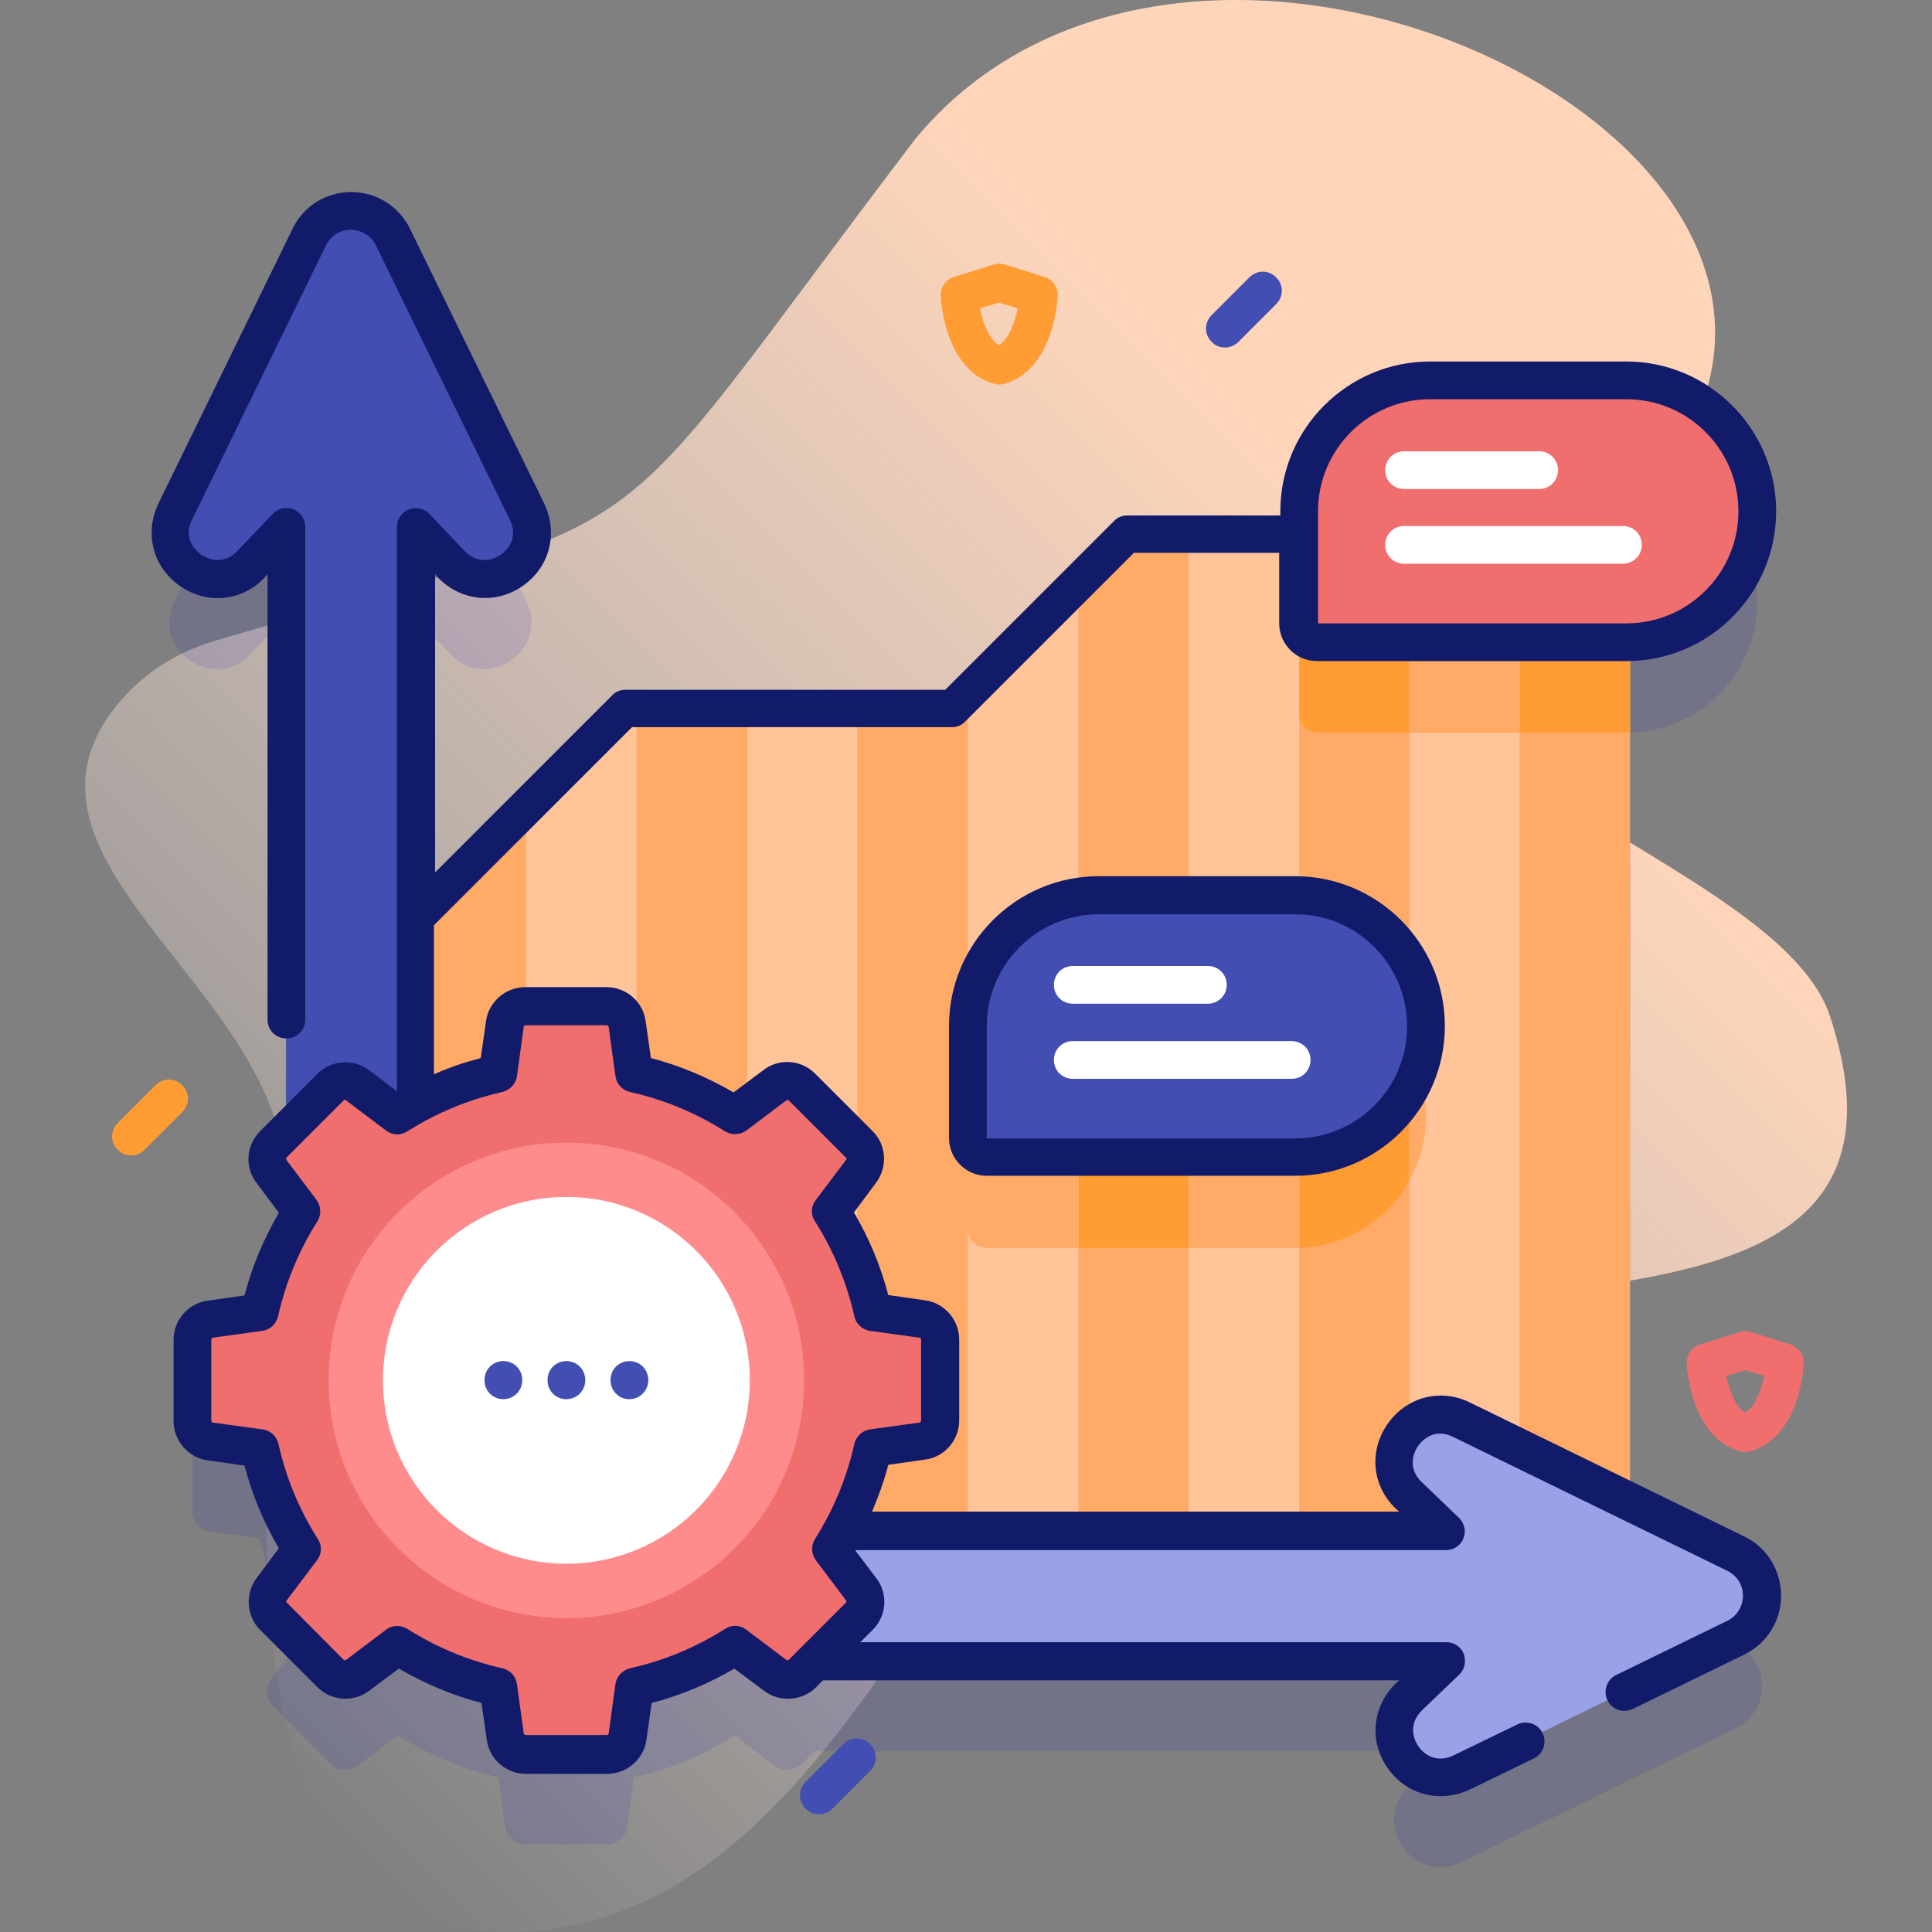 <?xml version="1.0" encoding="utf-8"?>
<!-- Generator: Adobe Illustrator 25.2.1, SVG Export Plug-In . SVG Version: 6.00 Build 0)  -->
<svg version="1.1" id="Camada_1" xmlns:svgjs="http://svgjs.com/svgjs"
	 xmlns="http://www.w3.org/2000/svg" xmlns:xlink="http://www.w3.org/1999/xlink" x="0px" y="0px" viewBox="0 0 512 512"
	 style="enable-background:new 0 0 512 512;" xml:space="preserve">
<rect x="0" y="0" width="512" height="512" fill="#808080" stroke="none"/>
<style type="text/css">
	.st0{fill:url(#SVGID_1_);}
	.st1{opacity:0.1;fill:#0000CB;enable-background:new    ;}
	.st2{fill:#FFAA66;}
	.st3{fill:#FF9C33;}
	.st4{fill:#FFC498;}
	.st5{fill:#99A2E7;}
	.st6{fill:#424EB1;}
	.st7{fill:#F16E6E;}
	.st8{fill:#FF8C8C;}
	.st9{fill:#FFFFFF;}
	.st10{fill:#121B69;}
</style>
<g>
	<g>
		<g>
			
				<linearGradient id="SVGID_1_" gradientUnits="userSpaceOnUse" x1="53.539" y1="58.968" x2="449.994" y2="455.423" gradientTransform="matrix(1 0 0 -1 0 514)">
				<stop  offset="0" style="stop-color:#FFF2ED;stop-opacity:0"/>
				<stop  offset="0.294" style="stop-color:#FFE9DD;stop-opacity:0.373"/>
				<stop  offset="0.787" style="stop-color:#FFD5BA"/>
			</linearGradient>
			<path class="st0" d="M485,269.4c-15.3-46.9-161.7-71.3-64-124.3C536.7,53.6,322.1-59.7,242.5,36.9
				C153.9,153.4,182.2,133,57,169.8c-10.3,3-19.6,9-26.3,17.4C-3,229.7,79.1,264,75.5,316.9c-4.3,63.4-24.9,204.2,67.4,194.7
				c65.2-6.8,95.4-82.4,134-129.5C331.7,315.3,520.8,379.1,485,269.4z"/>
		</g>
		<g>
			<g>
				<path class="st1" d="M460.1,435.7l-28-13.7V194.2c18.7-0.6,33.6-15.9,33.6-34.7c0-19.2-15.5-34.7-34.7-34.7h-52
					c-19.2,0-34.7,15.5-34.7,34.7v6.1h-45.6l-46.2,46.2h-86.9l-55.5,55.5V163.6l9.3,9.8c9.8,10.2,26.3-1.3,20.1-14l-35.5-72.7
					c-4.5-9.3-17.8-9.3-22.3,0l-35.5,72.7c-6.2,12.7,10.3,24.2,20.1,14l9.4-9.8v160.3l-3.4,3.4c-1.9,1.9-2.1,5-0.5,7.2l3.9,5.1v0.1
					h0.1l4.1,5.4c-5.2,8.1-8.9,17.1-11.1,26.7l-13.1,1.8C53,374,51,376.3,51,379v21.5c0,2.7,2,5.1,4.7,5.4l13.1,1.8
					c2.1,9.6,5.9,18.7,11.1,26.7l-8,10.6c-1.7,2.2-1.4,5.3,0.5,7.2l15.2,15.2c1.9,1.9,5,2.1,7.2,0.5l10.6-8
					c8.1,5.1,17.1,8.9,26.7,11.1l1.8,13.1c0.4,2.7,2.7,4.7,5.4,4.7h21.5c2.7,0,5.1-2,5.4-4.7L168,471c9.6-2.1,18.7-5.9,26.7-11.1
					l10.6,8c2.2,1.7,5.3,1.4,7.2-0.5l3.4-3.4h167.2l-9.8,9.4c-10.2,9.8,1.3,26.3,14,20.1l72.7-35.5
					C469.3,453.4,469.3,440.2,460.1,435.7L460.1,435.7z"/>
				<g>
					<path class="st2" d="M432,141.5v281.3h-29.3l-14.6-5l-14.6,5h-29.3l-14.6-5l-14.6,5h-29.2l-14.6-5l-14.6,5h-29.3l-14.6-5
						l-14.6,5h-29.3l-14.6-5l-14.6,5h-29.3V243.2l29.3-29.3l14.6-8.1l14.6-18.1H198l14.6,5l14.6-5h25.3l4-4l14.6-9.6l14.6-19.6
						l13-12.9H315l14.6,5l14.6-5h29.3l14.6,5l14.6-5L432,141.5z"/>
					<path class="st3" d="M261.5,330.7h81.7c19.2,0,34.7-15.5,34.7-34.7c0-19.2-15.5-34.7-34.7-34.7h-52
						c-19.2,0-34.7,15.5-34.7,34.7v29.7C256.5,328.4,258.8,330.7,261.5,330.7L261.5,330.7z"/>
					<path class="st3" d="M432,141.5v52.6c-0.4,0-0.7,0-1.1,0h-81.7c-2.8,0-5-2.2-5-5v-29.7c0-6.6,1.8-12.7,5-17.9H432z"/>
					<g>
						<path class="st4" d="M373.5,141.5h29.2V423h-29.2V141.5z"/>
						<path class="st2" d="M377.9,296c0,6.1-1.6,11.9-4.4,16.8v-33.7C376.3,284.1,377.9,289.8,377.9,296L377.9,296z"/>
						<path class="st2" d="M373.5,141.5h29.2v52.7h-29.2V141.5z"/>
						<path class="st4" d="M315,141.5h29.3V423H315V141.5z"/>
						<path class="st2" d="M344.3,261.3v69.4c-0.4,0-0.7,0-1.1,0H315v-69.4h28.2C343.5,261.2,343.9,261.2,344.3,261.3L344.3,261.3z"
							/>
						<path class="st4" d="M285.8,154.5V423h-29.3V183.8L285.8,154.5z"/>
						<path class="st2" d="M285.8,261.7v69h-24.3c-2.8,0-5-2.2-5-5V296C256.5,278.6,269.2,264.3,285.8,261.7z"/>
						<g>
							<path class="st4" d="M198,187.7h29.2V423H198V187.7z"/>
							<path class="st4" d="M168.7,187.7V423h-29.3v-209l26.2-26.2L168.7,187.7z"/>
						</g>
					</g>
				</g>
				<g>
					<g>
						<g>
							<g>
								<path class="st5" d="M460.1,433.9l-72.7,35.5c-12.7,6.2-24.2-10.3-14-20.1l9.8-9.4H207.1v-34.4h176.1l-9.8-9.4
									c-10.2-9.8,1.3-26.3,14-20.1l72.7,35.5C469.3,416.2,469.3,429.4,460.1,433.9L460.1,433.9z"/>
							</g>
						</g>
						<g>
							<g>
								<path class="st6" d="M104.2,62.7l35.5,72.7c6.2,12.7-10.3,24.2-20.1,14l-9.3-9.8v176.1H75.8V139.6l-9.4,9.8
									c-9.8,10.2-26.3-1.3-20.1-14l35.5-72.7C86.4,53.4,99.6,53.4,104.2,62.7L104.2,62.7z"/>
							</g>
						</g>
					</g>
					<g>
						<g>
							<path class="st7" d="M244.4,349.6l-13.1-1.8c-2.1-9.6-5.9-18.7-11.1-26.7l8-10.6c1.7-2.2,1.4-5.3-0.5-7.2l-15.2-15.2
								c-1.9-1.9-5-2.1-7.2-0.5l-10.6,8c-8.1-5.1-17.1-8.9-26.7-11.1l-1.8-13.1c-0.4-2.7-2.7-4.7-5.4-4.7h-21.5
								c-2.7,0-5.1,2-5.4,4.7l-1.8,13.1c-9.6,2.1-18.7,5.9-26.7,11.1l-10.6-8c-2.2-1.7-5.3-1.4-7.2,0.5l-15.2,15.2
								c-1.9,1.9-2.1,5-0.5,7.2l8,10.6c-5.2,8.1-8.9,17.1-11.1,26.7l-13.1,1.8C53,350,51,352.3,51,355v21.5c0,2.7,2,5.1,4.7,5.4
								l13.1,1.8c2.1,9.6,5.9,18.7,11.1,26.7l-8,10.6c-1.7,2.2-1.4,5.3,0.5,7.2l15.2,15.2c1.9,1.9,5,2.1,7.2,0.5l10.6-8
								c8.1,5.1,17.1,8.9,26.7,11.1l1.8,13.1c0.4,2.7,2.7,4.7,5.4,4.7h21.5c2.7,0,5.1-2,5.4-4.7L168,447c9.6-2.1,18.7-5.9,26.7-11.1
								l10.6,8c2.2,1.7,5.3,1.4,7.2-0.5l15.2-15.2c1.9-1.9,2.1-5,0.5-7.2l-8-10.6c5.1-8.1,8.9-17.1,11.1-26.7l13.1-1.8
								c2.7-0.4,4.7-2.7,4.7-5.4V355C249.1,352.3,247.1,350,244.4,349.6z"/>
							<circle class="st8" cx="150.1" cy="365.8" r="63"/>
							<circle class="st9" cx="150.1" cy="365.8" r="48.6"/>
						</g>
						<g>
							<g>
								<path class="st6" d="M133.4,370.8c-2.8,0-5-2.2-5-5v-0.1c0-2.8,2.2-5,5-5s5,2.2,5,5v0.1
									C138.4,368.6,136.1,370.8,133.4,370.8z"/>
							</g>
							<g>
								<path class="st6" d="M150.1,370.8c-2.8,0-5-2.2-5-5v-0.1c0-2.8,2.2-5,5-5s5,2.2,5,5v0.1
									C155.1,368.6,152.8,370.8,150.1,370.8z"/>
							</g>
							<g>
								<path class="st6" d="M166.8,370.8c-2.8,0-5-2.2-5-5v-0.1c0-2.8,2.2-5,5-5s5,2.2,5,5v0.1
									C171.8,368.6,169.5,370.8,166.8,370.8z"/>
							</g>
						</g>
					</g>
				</g>
				<g>
					<path class="st7" d="M349.3,170.2H431c19.2,0,34.7-15.5,34.7-34.7c0-19.2-15.5-34.7-34.7-34.7h-52c-19.2,0-34.7,15.5-34.7,34.7
						v29.7C344.3,168,346.5,170.2,349.3,170.2z"/>
					<g>
						<g>
							<path class="st9" d="M407.9,129.6h-35.8c-2.8,0-5-2.2-5-5s2.2-5,5-5h35.8c2.8,0,5,2.2,5,5S410.6,129.6,407.9,129.6z"/>
						</g>
						<g>
							<path class="st9" d="M430.1,149.4h-58c-2.8,0-5-2.2-5-5s2.2-5,5-5h58c2.8,0,5,2.2,5,5S432.8,149.4,430.1,149.4z"/>
						</g>
					</g>
				</g>
				<g>
					<g>
						<path class="st6" d="M261.5,306.7h81.7c19.2,0,34.7-15.5,34.7-34.7c0-19.2-15.5-34.7-34.7-34.7h-52
							c-19.2,0-34.7,15.5-34.7,34.7v29.7C256.5,304.4,258.8,306.7,261.5,306.7L261.5,306.7z"/>
						<g>
							<path class="st10" d="M462.3,407.2l-72.7-35.5c-7.9-3.9-16.9-1.5-21.9,5.7c-5,7.2-4.1,16.5,2.3,22.5l0.8,0.7H231.1
								c1.7-4,3.2-8.1,4.3-12.4l9.8-1.4c5.2-0.7,9-5.2,9-10.4V355c0-5.2-3.9-9.7-9-10.4h0l-9.8-1.4c-2-7.7-5.1-15.1-9.1-21.9
								l5.9-7.9c3.1-4.2,2.7-10.1-1-13.7l-15.2-15.2c-3.7-3.7-9.6-4.1-13.7-0.9l-7.9,5.9c-6.9-4-14.2-7.1-21.9-9.1l-1.4-9.8
								c-0.7-5.2-5.2-9-10.4-9h-21.5c-5.2,0-9.7,3.9-10.4,9l-1.4,9.8c-4.2,1.1-8.4,2.5-12.4,4.3v-39.5l52.5-52.5h84.8
								c1.3,0,2.6-0.5,3.5-1.5l44.7-44.7h38.5v18.7c0,5.5,4.5,10,10,10H431c21.9,0,39.7-17.8,39.7-39.7S452.8,95.8,431,95.8h-52
								c-21.9,0-39.7,17.8-39.7,39.7v1.1h-40.6c-1.3,0-2.6,0.5-3.5,1.5l-44.7,44.7h-84.8c-1.3,0-2.6,0.5-3.5,1.5l-46.9,46.9v-79
								l0.7,0.8c6.1,6.3,15.3,7.3,22.5,2.3c7.2-5,9.5-14,5.7-21.9l-35.5-72.7c-2.9-6-8.9-9.8-15.6-9.8c-6.7,0-12.7,3.7-15.6,9.8
								l-35.5,72.7c-3.8,7.9-1.5,16.9,5.7,21.9c7.2,5,16.5,4.1,22.5-2.3l0.7-0.8v118c0,2.8,2.2,5,5,5s5-2.2,5-5V139.6
								c0-2-1.2-3.9-3.1-4.6c-1.9-0.8-4.1-0.3-5.5,1.2l-9.4,9.8c-3.2,3.4-7.1,2.7-9.6,1c-2.5-1.8-4.5-5.1-2.4-9.3l35.5-72.7
								c1.3-2.6,3.8-4.1,6.6-4.1s5.4,1.6,6.6,4.1l35.5,72.7c2.1,4.2,0.1,7.6-2.4,9.3s-6.3,2.4-9.6-1l-9.3-9.8
								c-1.4-1.5-3.6-1.9-5.5-1.2c-1.9,0.8-3.1,2.6-3.1,4.6v149.6l-7.4-5.6c-4.2-3.1-10.1-2.7-13.7,1l-15.2,15.2
								c-3.7,3.7-4.1,9.6-0.9,13.7l5.9,7.9c-4,6.9-7.1,14.2-9.1,21.9l-9.8,1.4c-5.2,0.7-9,5.2-9,10.4v21.5c0,5.2,3.9,9.7,9,10.4
								l9.8,1.4c2,7.7,5.1,15.1,9.1,21.9l-5.9,7.9c-3.1,4.2-2.7,10.1,0.9,13.7l15.2,15.2c3.7,3.7,9.6,4.1,13.7,1l7.9-5.9
								c6.9,4,14.2,7.1,21.9,9.1l1.4,9.8c0.7,5.2,5.2,9,10.4,9h21.5c5.2,0,9.7-3.9,10.4-9l1.4-9.8c7.7-2,15.1-5.1,21.9-9.1l7.9,5.9
								c4.1,3.1,10.1,2.7,13.7-0.9l1.9-1.9h152.7l-0.8,0.7c-6.3,6.1-7.3,15.3-2.3,22.5c3.4,4.9,8.6,7.5,14.1,7.5
								c2.6,0,5.3-0.6,7.8-1.8l16.9-8.2c2.5-1.2,3.5-4.2,2.3-6.7s-4.2-3.5-6.7-2.3l-16.9,8.2c-4.2,2-7.6,0.1-9.3-2.4
								c-1.7-2.5-2.4-6.3,1-9.6l9.8-9.4c1.5-1.4,1.9-3.6,1.2-5.5s-2.6-3.1-4.6-3.1H228l3.3-3.3c3.7-3.7,4.1-9.6,0.9-13.7l-5.6-7.4
								h156.6c2,0,3.9-1.2,4.6-3.1c0.8-1.9,0.3-4.1-1.2-5.5l-9.8-9.4c-3.4-3.2-2.7-7.1-1-9.6c1.8-2.5,5.1-4.5,9.3-2.4l72.7,35.5
								c2.6,1.3,4.1,3.8,4.1,6.6s-1.6,5.4-4.1,6.6l-29.5,14.4c-2.5,1.2-3.5,4.2-2.3,6.7c0.9,1.8,2.6,2.8,4.5,2.8
								c0.7,0,1.5-0.2,2.2-0.5l29.5-14.4c6-2.9,9.8-8.9,9.8-15.6S468.3,410.1,462.3,407.2L462.3,407.2z M349.3,135.5
								c0-16.4,13.3-29.7,29.7-29.7h52c16.4,0,29.7,13.3,29.7,29.7s-13.3,29.7-29.7,29.7h-81.7L349.3,135.5z M208.4,439.9l-10.6-8
								c-1.7-1.3-3.9-1.4-5.7-0.2c-7.7,4.9-16.2,8.4-25.1,10.4c-2,0.5-3.6,2.1-3.9,4.2l-1.8,13.1c0,0.2-0.2,0.4-0.5,0.4h-21.5
								c-0.2,0-0.4-0.2-0.5-0.4l-1.8-13.1c-0.3-2.1-1.8-3.7-3.9-4.2c-8.9-2-17.4-5.5-25.1-10.4c-0.8-0.5-1.8-0.8-2.7-0.8
								c-1.1,0-2.1,0.3-3,1l-10.6,8c-0.2,0.1-0.5,0.1-0.6,0L76,424.7c-0.2-0.2-0.2-0.4,0-0.6l8-10.6c1.3-1.7,1.4-3.9,0.2-5.7
								c-4.9-7.7-8.4-16.2-10.4-25.1c-0.4-2-2.1-3.6-4.2-3.9L56.4,377c-0.2,0-0.4-0.2-0.4-0.5V355c0-0.2,0.2-0.4,0.4-0.5l13.1-1.8
								c2.1-0.3,3.7-1.8,4.2-3.9c2-8.9,5.5-17.4,10.4-25.1c1.1-1.8,1-4-0.2-5.7l-8-10.6c-0.1-0.2-0.1-0.5,0-0.6l15.2-15.2
								c0.2-0.2,0.4-0.2,0.6,0l10.6,8c1.7,1.3,3.9,1.4,5.7,0.2c7.7-4.9,16.2-8.4,25.1-10.4c2-0.5,3.6-2.1,3.9-4.2l1.8-13.1
								c0-0.2,0.2-0.4,0.5-0.4h21.5c0.2,0,0.4,0.2,0.5,0.4l1.8,13.1c0.3,2.1,1.8,3.7,3.9,4.2c8.9,2,17.4,5.5,25.1,10.4
								c1.8,1.1,4,1,5.7-0.2l10.6-8c0.2-0.1,0.5-0.1,0.6,0l15.2,15.2c0.2,0.2,0.2,0.4,0,0.6l-8,10.6c-1.3,1.7-1.4,3.9-0.2,5.7
								c4.9,7.7,8.4,16.2,10.4,25.1c0.4,2,2.1,3.6,4.2,3.9l13.1,1.8c0.2,0,0.4,0.2,0.4,0.5v21.5c0,0.2-0.2,0.4-0.4,0.5l-13.1,1.8
								c-2.1,0.3-3.7,1.8-4.2,3.9c-2,8.9-5.5,17.4-10.4,25.1c-1.1,1.8-1,4,0.2,5.7l8,10.6c0.1,0.2,0.1,0.5,0,0.6L209,439.9
								C208.8,440,208.5,440.1,208.4,439.9L208.4,439.9z"/>
							<path class="st10" d="M291.2,232.2c-21.9,0-39.7,17.8-39.7,39.7v29.7c0,5.5,4.5,10,10,10h81.7c21.9,0,39.7-17.8,39.7-39.7
								s-17.8-39.7-39.7-39.7L291.2,232.2z M372.9,272c0,16.4-13.3,29.7-29.7,29.7h-81.7V272c0-16.4,13.3-29.7,29.7-29.7h52
								C359.6,242.2,372.9,255.6,372.9,272L372.9,272z"/>
						</g>
					</g>
					<g>
						<g>
							<path class="st9" d="M320.1,266h-35.8c-2.8,0-5-2.2-5-5s2.2-5,5-5h35.8c2.8,0,5,2.2,5,5S322.8,266,320.1,266z"/>
						</g>
						<g>
							<path class="st9" d="M342.3,285.9h-58c-2.8,0-5-2.2-5-5s2.2-5,5-5h58c2.8,0,5,2.2,5,5S345.1,285.9,342.3,285.9z"/>
						</g>
					</g>
				</g>
			</g>
			<g>
				<path class="st7" d="M462.5,384.8c-0.5,0-0.9-0.1-1.4-0.2c-13.1-3.7-14.1-22.5-14.1-23.3c-0.1-2.3,1.3-4.3,3.5-5L461,353
					c1-0.3,2-0.3,3,0l10.5,3.3c2.2,0.7,3.6,2.7,3.5,5c0,0.8-1,19.6-14.1,23.3C463.4,384.7,463,384.8,462.5,384.8z M457.5,364.6
					c0.7,3.5,2.2,8,5,9.8c2.8-1.8,4.3-6.3,5-9.8l-5-1.5L457.5,364.6z"/>
			</g>
			<g>
				<path class="st3" d="M264.8,101.9c-0.5,0-0.9-0.1-1.4-0.2c-13.1-3.7-14.1-22.5-14.1-23.3c-0.1-2.3,1.3-4.3,3.5-5l10.5-3.3
					c1-0.3,2-0.3,3,0l10.5,3.3c2.2,0.7,3.6,2.7,3.5,5c0,0.8-1,19.6-14.1,23.3C265.7,101.9,265.2,101.9,264.8,101.9z M259.7,81.7
					c0.7,3.5,2.2,8,5,9.8c2.8-1.8,4.3-6.3,5-9.8l-5-1.5L259.7,81.7z"/>
			</g>
			<g>
				<path class="st6" d="M324.6,92.1c-1.3,0-2.6-0.5-3.5-1.5c-2-2-2-5.1,0-7.1l10-10c2-2,5.1-2,7.1,0c2,2,2,5.1,0,7.1l-10,10
					C327.2,91.6,325.9,92.1,324.6,92.1z"/>
			</g>
			<g>
				<path class="st6" d="M217,480.8c-1.3,0-2.6-0.5-3.5-1.5c-2-2-2-5.1,0-7.1l10-10c2-2,5.1-2,7.1,0c2,2,2,5.1,0,7.1l-10,10
					C219.5,480.4,218.2,480.8,217,480.8z"/>
			</g>
			<g>
				<path class="st3" d="M34.7,306.2c-1.3,0-2.6-0.5-3.5-1.5c-2-2-2-5.1,0-7.1l10-10c2-2,5.1-2,7.1,0c2,2,2,5.1,0,7.1l-10,10
					C37.3,305.7,36,306.2,34.7,306.2z"/>
			</g>
		</g>
	</g>
</g>
</svg>
